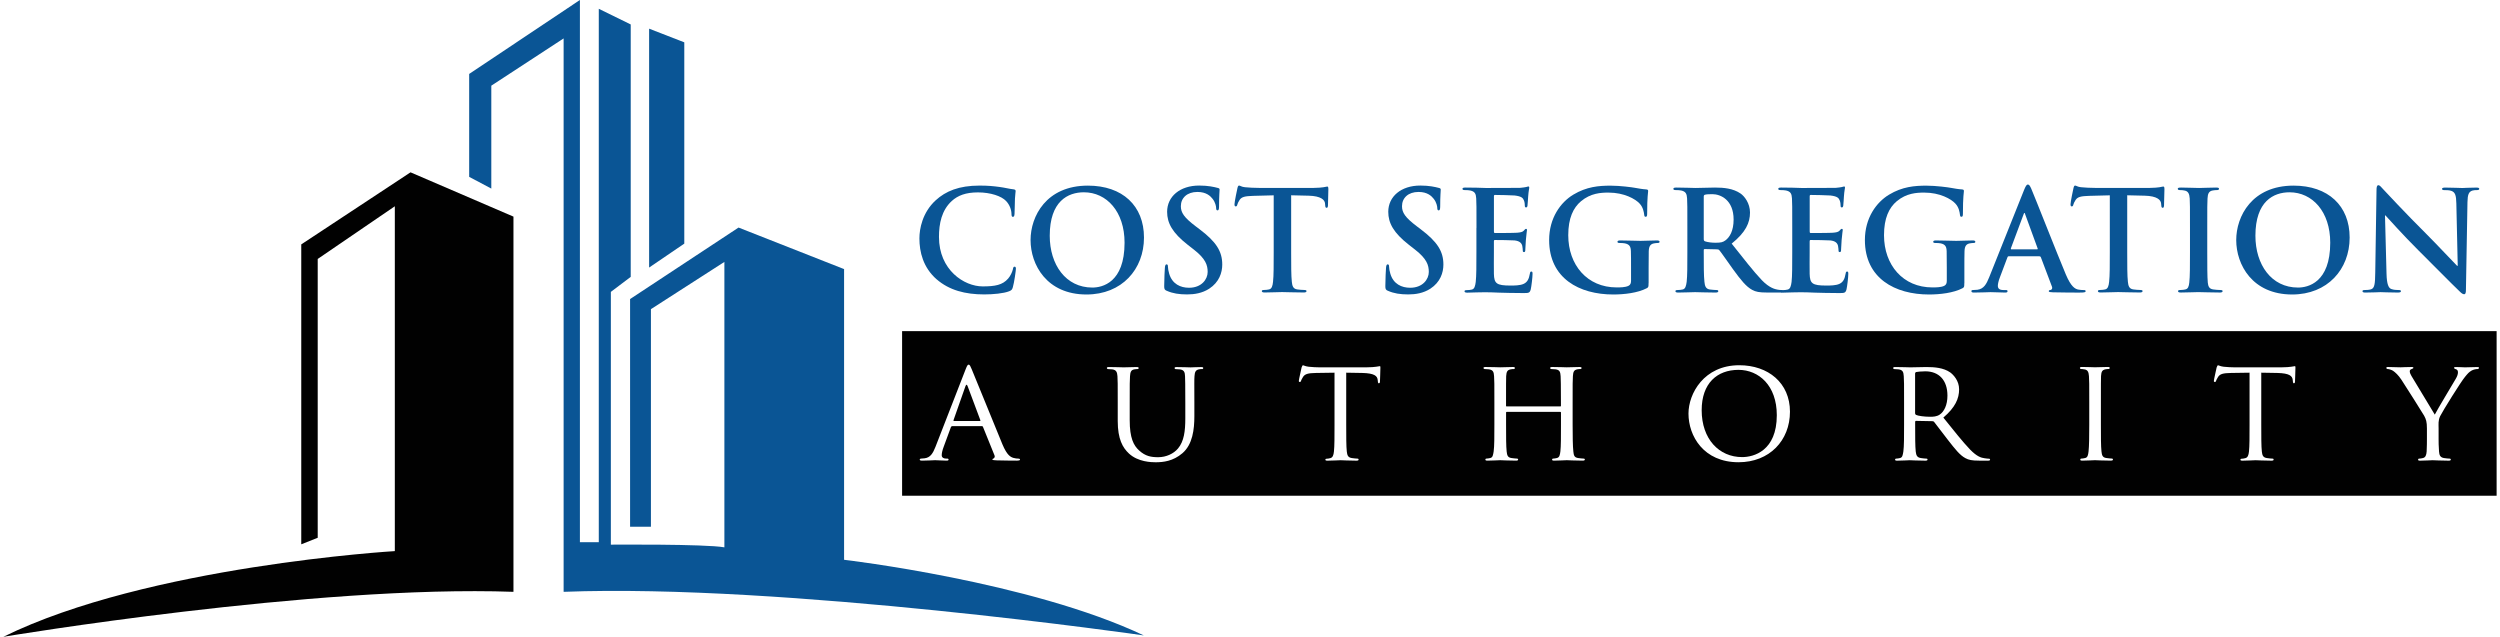 <svg xmlns="http://www.w3.org/2000/svg" viewBox="0 0 212 54" fill="none">
<g clip-path="url(#clip0_4106_26625)">
<path d="M0.287 53.999C0.287 53.999 26.692 49.581 43.541 50.187V18.369L34.813 14.613L25.547 20.725V46.157L26.942 45.604V21.959L33.481 17.492V46.734C33.481 46.734 12.525 47.977 0.287 53.999Z" fill="#010101"/>
<path d="M97.016 53.887C97.016 53.887 66.412 49.468 47.795 50.187V3.258L41.663 7.265V15.992L39.786 14.997V6.27L49.176 -0.001V45.976H50.777V0.746L53.485 2.073V23.479L51.801 24.751V46.186C51.801 46.186 59.831 46.123 61.428 46.414V22.21L55.199 26.216V44.666H53.431V25.36L62.628 19.297L71.578 22.819V47.47C71.578 47.47 87.348 49.307 97.016 53.893V53.887Z" fill="#0A5595"/>
<path d="M55.045 2.431V22.689L58.028 20.659V3.59L55.045 2.431Z" fill="#0A5595"/>
<path d="M79.426 23.687C78.272 22.674 77.966 21.357 77.966 20.214C77.966 19.413 78.214 18.025 79.345 16.987C80.193 16.211 81.312 15.738 83.066 15.738C83.795 15.738 84.231 15.784 84.773 15.856C85.22 15.914 85.598 16.021 85.95 16.055C86.079 16.067 86.126 16.128 86.126 16.197C86.126 16.292 86.091 16.433 86.068 16.846C86.045 17.235 86.056 17.881 86.033 18.118C86.022 18.294 85.999 18.389 85.892 18.389C85.797 18.389 85.774 18.294 85.774 18.129C85.762 17.763 85.609 17.353 85.315 17.045C84.926 16.632 84.009 16.315 82.924 16.315C81.9 16.315 81.228 16.575 80.709 17.045C79.85 17.835 79.625 18.954 79.625 20.093C79.625 22.897 81.756 24.287 83.334 24.287C84.381 24.287 85.018 24.169 85.488 23.626C85.687 23.401 85.84 23.061 85.889 22.851C85.924 22.663 85.947 22.614 86.042 22.614C86.126 22.614 86.149 22.698 86.149 22.79C86.149 22.931 86.007 23.955 85.889 24.356C85.831 24.555 85.782 24.616 85.583 24.696C85.113 24.884 84.216 24.967 83.463 24.967C81.851 24.967 80.496 24.613 79.426 23.684V23.687Z" fill="#0A5595"/>
<path d="M87.392 20.356C87.392 18.343 88.721 15.741 92.254 15.741C95.188 15.741 97.01 17.448 97.01 20.145C97.01 22.842 95.127 24.973 92.136 24.973C88.756 24.973 87.392 22.441 87.392 20.358V20.356ZM95.363 20.581C95.363 17.942 93.844 16.306 91.914 16.306C90.561 16.306 89.018 17.059 89.018 19.992C89.018 22.441 90.371 24.385 92.632 24.385C93.457 24.385 95.363 23.984 95.363 20.581Z" fill="#0A5595"/>
<path d="M98.949 24.665C98.761 24.581 98.724 24.523 98.724 24.264C98.724 23.615 98.77 22.908 98.781 22.721C98.793 22.545 98.828 22.415 98.923 22.415C99.029 22.415 99.041 22.522 99.041 22.614C99.041 22.767 99.087 23.015 99.148 23.214C99.407 24.085 100.102 24.402 100.832 24.402C101.89 24.402 102.41 23.684 102.41 23.061C102.41 22.484 102.234 21.942 101.256 21.178L100.714 20.754C99.419 19.741 98.972 18.916 98.972 17.962C98.972 16.667 100.056 15.735 101.691 15.735C102.456 15.735 102.952 15.854 103.258 15.934C103.364 15.957 103.422 15.992 103.422 16.076C103.422 16.228 103.376 16.569 103.376 17.489C103.376 17.748 103.341 17.841 103.246 17.841C103.162 17.841 103.128 17.771 103.128 17.63C103.128 17.523 103.07 17.16 102.822 16.854C102.646 16.632 102.303 16.277 101.539 16.277C100.668 16.277 100.137 16.782 100.137 17.489C100.137 18.031 100.408 18.443 101.386 19.185L101.715 19.433C103.139 20.506 103.647 21.316 103.647 22.435C103.647 23.119 103.387 23.929 102.539 24.483C101.951 24.861 101.291 24.967 100.668 24.967C99.984 24.967 99.453 24.884 98.949 24.662V24.665Z" fill="#0A5595"/>
<path d="M108.016 16.563L106.263 16.609C105.579 16.632 105.297 16.69 105.121 16.95C105.002 17.125 104.945 17.267 104.922 17.362C104.898 17.457 104.864 17.503 104.792 17.503C104.711 17.503 104.685 17.445 104.685 17.316C104.685 17.128 104.91 16.055 104.933 15.96C104.968 15.807 105.005 15.735 105.074 15.735C105.17 15.735 105.285 15.854 105.579 15.877C105.919 15.911 106.369 15.934 106.756 15.934H111.42C111.797 15.934 112.054 15.9 112.233 15.877C112.409 15.842 112.504 15.819 112.55 15.819C112.631 15.819 112.645 15.891 112.645 16.067C112.645 16.315 112.611 17.125 112.611 17.434C112.599 17.552 112.576 17.622 112.504 17.622C112.409 17.622 112.386 17.564 112.374 17.385L112.363 17.255C112.34 16.95 112.022 16.621 110.973 16.595L109.49 16.56V21.388C109.49 22.473 109.49 23.401 109.548 23.909C109.582 24.238 109.654 24.497 110.006 24.543C110.171 24.567 110.43 24.59 110.606 24.59C110.736 24.59 110.794 24.624 110.794 24.685C110.794 24.768 110.699 24.803 110.569 24.803C109.793 24.803 109.049 24.768 108.72 24.768C108.449 24.768 107.708 24.803 107.238 24.803C107.085 24.803 107.001 24.768 107.001 24.685C107.001 24.627 107.047 24.59 107.189 24.59C107.364 24.59 107.506 24.567 107.612 24.543C107.849 24.497 107.918 24.238 107.953 23.895C108.01 23.401 108.01 22.47 108.01 21.385V16.557L108.016 16.563Z" fill="#0A5595"/>
<path d="M117.702 24.665C117.514 24.581 117.477 24.523 117.477 24.264C117.477 23.615 117.523 22.908 117.534 22.721C117.546 22.545 117.58 22.415 117.676 22.415C117.782 22.415 117.794 22.522 117.794 22.614C117.794 22.767 117.84 23.015 117.901 23.214C118.16 24.085 118.855 24.402 119.585 24.402C120.643 24.402 121.163 23.684 121.163 23.061C121.163 22.484 120.987 21.942 120.009 21.178L119.467 20.754C118.172 19.741 117.725 18.916 117.725 17.962C117.725 16.667 118.809 15.735 120.444 15.735C121.209 15.735 121.705 15.854 122.01 15.934C122.117 15.957 122.175 15.992 122.175 16.076C122.175 16.228 122.129 16.569 122.129 17.489C122.129 17.748 122.094 17.841 121.999 17.841C121.915 17.841 121.881 17.771 121.881 17.63C121.881 17.523 121.823 17.16 121.575 16.854C121.399 16.632 121.056 16.277 120.291 16.277C119.42 16.277 118.89 16.782 118.89 17.489C118.89 18.031 119.161 18.443 120.139 19.185L120.467 19.433C121.892 20.506 122.4 21.316 122.4 22.435C122.4 23.119 122.14 23.929 121.292 24.483C120.704 24.861 120.043 24.967 119.42 24.967C118.737 24.967 118.206 24.884 117.702 24.662V24.665Z" fill="#0A5595"/>
<path d="M125.206 19.32C125.206 17.529 125.206 17.2 125.183 16.825C125.16 16.424 125.065 16.237 124.675 16.153C124.58 16.13 124.381 16.119 124.217 16.119C124.087 16.119 124.018 16.096 124.018 16.012C124.018 15.928 124.101 15.905 124.277 15.905C124.594 15.905 124.938 15.917 125.232 15.917C125.538 15.928 125.809 15.94 125.973 15.94C126.351 15.94 128.693 15.94 128.918 15.928C129.143 15.905 129.33 15.882 129.422 15.859C129.48 15.848 129.552 15.813 129.61 15.813C129.668 15.813 129.682 15.859 129.682 15.92C129.682 16 129.624 16.145 129.587 16.684C129.575 16.802 129.552 17.321 129.529 17.46C129.518 17.517 129.495 17.59 129.411 17.59C129.327 17.59 129.304 17.532 129.304 17.425C129.304 17.342 129.293 17.143 129.232 17.001C129.148 16.788 129.033 16.649 128.442 16.577C128.243 16.554 127.006 16.531 126.769 16.531C126.711 16.531 126.685 16.566 126.685 16.649V19.629C126.685 19.712 126.697 19.759 126.769 19.759C127.029 19.759 128.381 19.759 128.652 19.735C128.935 19.712 129.111 19.678 129.218 19.559C129.301 19.464 129.347 19.407 129.405 19.407C129.451 19.407 129.489 19.43 129.489 19.502C129.489 19.574 129.443 19.761 129.394 20.361C129.382 20.598 129.347 21.068 129.347 21.152C129.347 21.247 129.347 21.377 129.241 21.377C129.157 21.377 129.134 21.33 129.134 21.27C129.123 21.152 129.123 20.999 129.088 20.846C129.03 20.612 128.863 20.433 128.427 20.387C128.202 20.364 127.037 20.353 126.755 20.353C126.697 20.353 126.683 20.399 126.683 20.471V21.4C126.683 21.8 126.671 22.885 126.683 23.225C126.706 24.039 126.896 24.215 128.096 24.215C128.401 24.215 128.898 24.215 129.203 24.073C129.509 23.932 129.65 23.684 129.734 23.202C129.757 23.072 129.78 23.026 129.864 23.026C129.959 23.026 129.959 23.121 129.959 23.24C129.959 23.511 129.864 24.313 129.806 24.546C129.722 24.852 129.619 24.852 129.172 24.852C128.289 24.852 127.64 24.829 127.135 24.817C126.631 24.794 126.264 24.783 125.912 24.783C125.783 24.783 125.523 24.783 125.24 24.794C124.969 24.794 124.664 24.817 124.427 24.817C124.274 24.817 124.191 24.783 124.191 24.699C124.191 24.641 124.237 24.604 124.378 24.604C124.554 24.604 124.695 24.581 124.802 24.558C125.039 24.512 125.096 24.252 125.142 23.909C125.2 23.416 125.2 22.484 125.2 21.4V19.329L125.206 19.32Z" fill="#0A5595"/>
<path d="M139.797 24.018C139.797 24.336 139.786 24.362 139.644 24.442C138.88 24.843 137.726 24.973 136.806 24.973C133.922 24.973 131.367 23.606 131.367 20.358C131.367 18.475 132.344 17.154 133.414 16.508C134.545 15.825 135.595 15.744 136.581 15.744C137.395 15.744 138.43 15.885 138.666 15.931C138.915 15.977 139.327 16.049 139.598 16.061C139.739 16.073 139.762 16.119 139.762 16.202C139.762 16.332 139.679 16.661 139.679 18.135C139.679 18.322 139.644 18.383 139.549 18.383C139.465 18.383 139.442 18.325 139.431 18.23C139.396 17.959 139.338 17.581 139.03 17.252C138.675 16.874 137.735 16.332 136.402 16.332C135.753 16.332 134.894 16.378 134.072 17.062C133.412 17.616 132.988 18.498 132.988 19.946C132.988 22.478 134.6 24.373 137.086 24.373C137.392 24.373 137.804 24.373 138.087 24.243C138.263 24.16 138.312 24.007 138.312 23.808V22.7C138.312 22.112 138.312 21.665 138.3 21.31C138.289 20.909 138.182 20.722 137.795 20.638C137.7 20.615 137.501 20.604 137.337 20.604C137.23 20.604 137.161 20.581 137.161 20.508C137.161 20.413 137.245 20.39 137.409 20.39C138.02 20.39 138.762 20.425 139.116 20.425C139.471 20.425 140.106 20.39 140.495 20.39C140.648 20.39 140.732 20.413 140.732 20.508C140.732 20.581 140.659 20.604 140.579 20.604C140.484 20.604 140.403 20.615 140.261 20.638C139.944 20.696 139.826 20.898 139.814 21.31C139.803 21.662 139.803 22.135 139.803 22.723V24.018H139.797Z" fill="#0A5595"/>
<path d="M143.088 19.32C143.088 17.529 143.088 17.2 143.065 16.825C143.042 16.424 142.946 16.237 142.56 16.153C142.465 16.13 142.266 16.119 142.101 16.119C141.972 16.119 141.902 16.096 141.902 16.012C141.902 15.928 141.986 15.905 142.162 15.905C142.785 15.905 143.529 15.94 143.774 15.94C144.175 15.94 145.069 15.905 145.433 15.905C146.174 15.905 146.964 15.975 147.599 16.41C147.927 16.635 148.4 17.235 148.4 18.022C148.4 18.893 148.037 19.695 146.846 20.659C147.893 21.977 148.706 23.026 149.401 23.756C150.062 24.44 150.543 24.52 150.719 24.558C150.849 24.581 150.956 24.593 151.048 24.593C151.14 24.593 151.189 24.627 151.189 24.688C151.189 24.783 151.106 24.806 150.964 24.806H149.845C149.185 24.806 148.894 24.748 148.585 24.581C148.08 24.31 147.63 23.756 146.973 22.85C146.503 22.201 145.96 21.403 145.807 21.227C145.75 21.155 145.678 21.143 145.594 21.143L144.57 21.12C144.513 21.12 144.478 21.143 144.478 21.215V21.38C144.478 22.476 144.478 23.404 144.536 23.9C144.57 24.244 144.642 24.5 144.994 24.549C145.17 24.572 145.43 24.595 145.571 24.595C145.666 24.595 145.712 24.63 145.712 24.691C145.712 24.774 145.629 24.809 145.476 24.809C144.792 24.809 143.921 24.774 143.745 24.774C143.52 24.774 142.779 24.809 142.309 24.809C142.156 24.809 142.075 24.774 142.075 24.691C142.075 24.633 142.122 24.595 142.263 24.595C142.439 24.595 142.58 24.572 142.687 24.549C142.923 24.503 142.981 24.244 143.03 23.9C143.088 23.407 143.088 22.476 143.088 21.391V19.32ZM144.478 20.252C144.478 20.382 144.501 20.428 144.585 20.465C144.833 20.549 145.185 20.584 145.479 20.584C145.949 20.584 146.102 20.537 146.315 20.384C146.67 20.125 147.01 19.583 147.01 18.619C147.01 16.947 145.903 16.465 145.21 16.465C144.916 16.465 144.703 16.477 144.585 16.511C144.504 16.534 144.478 16.583 144.478 16.675V20.255V20.252Z" fill="#0A5595"/>
<path d="M151.982 19.32C151.982 17.529 151.982 17.2 151.959 16.825C151.936 16.424 151.841 16.237 151.454 16.153C151.359 16.13 151.16 16.119 150.996 16.119C150.866 16.119 150.797 16.096 150.797 16.012C150.797 15.928 150.881 15.905 151.056 15.905C151.374 15.905 151.717 15.917 152.008 15.917C152.314 15.928 152.585 15.94 152.749 15.94C153.127 15.94 155.469 15.94 155.694 15.928C155.916 15.905 156.107 15.882 156.199 15.859C156.257 15.848 156.329 15.813 156.386 15.813C156.444 15.813 156.456 15.859 156.456 15.92C156.456 16 156.398 16.145 156.363 16.684C156.352 16.802 156.329 17.321 156.306 17.46C156.294 17.517 156.271 17.59 156.187 17.59C156.104 17.59 156.081 17.532 156.081 17.425C156.081 17.342 156.069 17.143 156.009 17.001C155.925 16.788 155.81 16.649 155.218 16.577C155.019 16.554 153.782 16.531 153.545 16.531C153.488 16.531 153.462 16.566 153.462 16.649V19.629C153.462 19.712 153.473 19.759 153.545 19.759C153.805 19.759 155.158 19.759 155.429 19.735C155.711 19.712 155.887 19.678 155.994 19.559C156.078 19.464 156.124 19.407 156.182 19.407C156.228 19.407 156.265 19.43 156.265 19.502C156.265 19.574 156.219 19.761 156.17 20.361C156.159 20.598 156.124 21.068 156.124 21.152C156.124 21.247 156.124 21.377 156.017 21.377C155.934 21.377 155.91 21.33 155.91 21.27C155.899 21.152 155.899 20.999 155.864 20.846C155.807 20.612 155.642 20.433 155.204 20.387C154.979 20.364 153.814 20.353 153.531 20.353C153.473 20.353 153.459 20.399 153.459 20.471V21.4C153.459 21.8 153.447 22.885 153.459 23.225C153.482 24.039 153.672 24.215 154.872 24.215C155.178 24.215 155.674 24.215 155.98 24.073C156.285 23.932 156.427 23.684 156.51 23.202C156.533 23.072 156.557 23.026 156.64 23.026C156.735 23.026 156.735 23.121 156.735 23.24C156.735 23.511 156.64 24.313 156.582 24.546C156.499 24.852 156.395 24.852 155.948 24.852C155.065 24.852 154.417 24.829 153.912 24.817C153.407 24.794 153.041 24.783 152.689 24.783C152.559 24.783 152.3 24.783 152.017 24.794C151.746 24.794 151.44 24.817 151.204 24.817C151.051 24.817 150.97 24.783 150.97 24.699C150.97 24.641 151.016 24.604 151.157 24.604C151.333 24.604 151.475 24.581 151.581 24.558C151.818 24.512 151.876 24.252 151.925 23.909C151.982 23.416 151.982 22.484 151.982 21.4V19.329V19.32Z" fill="#0A5595"/>
<path d="M166.573 24.018C166.573 24.336 166.562 24.362 166.421 24.442C165.656 24.843 164.503 24.973 163.583 24.973C160.698 24.973 158.143 23.606 158.143 20.358C158.143 18.475 159.121 17.154 160.191 16.508C161.321 15.825 162.371 15.744 163.358 15.744C164.171 15.744 165.206 15.885 165.443 15.931C165.691 15.977 166.103 16.049 166.374 16.061C166.516 16.073 166.539 16.119 166.539 16.202C166.539 16.332 166.455 16.661 166.455 18.135C166.455 18.322 166.421 18.383 166.325 18.383C166.242 18.383 166.219 18.325 166.207 18.23C166.173 17.959 166.115 17.581 165.806 17.252C165.452 16.874 164.511 16.332 163.179 16.332C162.53 16.332 161.67 16.378 160.848 17.062C160.188 17.616 159.764 18.498 159.764 19.946C159.764 22.478 161.376 24.373 163.862 24.373C164.168 24.373 164.58 24.373 164.863 24.243C165.039 24.16 165.088 24.007 165.088 23.808V22.7C165.088 22.112 165.088 21.665 165.077 21.31C165.065 20.909 164.958 20.722 164.572 20.638C164.477 20.615 164.278 20.604 164.113 20.604C164.007 20.604 163.937 20.581 163.937 20.508C163.937 20.413 164.021 20.39 164.185 20.39C164.797 20.39 165.538 20.425 165.893 20.425C166.248 20.425 166.882 20.39 167.271 20.39C167.424 20.39 167.508 20.413 167.508 20.508C167.508 20.581 167.436 20.604 167.355 20.604C167.26 20.604 167.179 20.615 167.038 20.638C166.721 20.696 166.602 20.898 166.591 21.31C166.579 21.662 166.579 22.135 166.579 22.723V24.018H166.573Z" fill="#0A5595"/>
<path d="M170.334 21.734C170.277 21.734 170.251 21.757 170.228 21.829L169.593 23.514C169.475 23.808 169.417 24.09 169.417 24.232C169.417 24.442 169.524 24.595 169.887 24.595H170.063C170.205 24.595 170.239 24.618 170.239 24.69C170.239 24.786 170.167 24.809 170.04 24.809C169.662 24.809 169.158 24.774 168.791 24.774C168.662 24.774 168.016 24.809 167.401 24.809C167.248 24.809 167.176 24.786 167.176 24.69C167.176 24.618 167.222 24.595 167.318 24.595C167.424 24.595 167.589 24.584 167.681 24.572C168.223 24.5 168.445 24.102 168.682 23.514L171.638 16.119C171.779 15.778 171.851 15.649 171.967 15.649C172.074 15.649 172.143 15.755 172.261 16.026C172.544 16.675 174.427 21.477 175.18 23.268C175.627 24.33 175.97 24.494 176.215 24.552C176.391 24.587 176.57 24.598 176.708 24.598C176.804 24.598 176.861 24.61 176.861 24.693C176.861 24.788 176.755 24.811 176.319 24.811C175.884 24.811 175.036 24.811 174.092 24.788C173.879 24.777 173.738 24.777 173.738 24.693C173.738 24.621 173.784 24.598 173.902 24.587C173.986 24.564 174.067 24.457 174.009 24.315L173.066 21.818C173.043 21.76 173.008 21.734 172.947 21.734H170.323H170.334ZM172.737 21.146C172.795 21.146 172.809 21.111 172.795 21.074L171.733 18.166C171.722 18.12 171.71 18.06 171.676 18.06C171.641 18.06 171.618 18.117 171.603 18.166L170.522 21.062C170.51 21.108 170.522 21.146 170.568 21.146H172.734H172.737Z" fill="#0A5595"/>
<path d="M178.912 16.563L177.158 16.609C176.475 16.632 176.192 16.69 176.016 16.95C175.898 17.125 175.84 17.267 175.817 17.362C175.794 17.457 175.759 17.503 175.687 17.503C175.604 17.503 175.581 17.445 175.581 17.316C175.581 17.128 175.803 16.055 175.829 15.96C175.863 15.807 175.901 15.735 175.97 15.735C176.065 15.735 176.183 15.854 176.478 15.877C176.818 15.911 177.268 15.934 177.654 15.934H182.318C182.696 15.934 182.952 15.9 183.131 15.877C183.307 15.842 183.402 15.819 183.449 15.819C183.532 15.819 183.544 15.891 183.544 16.067C183.544 16.315 183.509 17.125 183.509 17.434C183.498 17.552 183.474 17.622 183.402 17.622C183.31 17.622 183.284 17.564 183.273 17.385L183.261 17.255C183.238 16.95 182.918 16.621 181.871 16.595L180.388 16.56V21.388C180.388 22.473 180.388 23.401 180.446 23.909C180.481 24.238 180.553 24.497 180.905 24.543C181.069 24.567 181.329 24.59 181.505 24.59C181.634 24.59 181.692 24.624 181.692 24.685C181.692 24.768 181.597 24.803 181.467 24.803C180.691 24.803 179.947 24.768 179.618 24.768C179.347 24.768 178.606 24.803 178.136 24.803C177.983 24.803 177.902 24.768 177.902 24.685C177.902 24.627 177.948 24.59 178.09 24.59C178.266 24.59 178.407 24.567 178.514 24.543C178.75 24.497 178.819 24.238 178.854 23.895C178.912 23.401 178.912 22.47 178.912 21.385V16.557V16.563Z" fill="#0A5595"/>
<path d="M185.71 19.32C185.71 17.529 185.71 17.2 185.687 16.825C185.664 16.424 185.545 16.226 185.286 16.165C185.156 16.13 185.003 16.119 184.862 16.119C184.744 16.119 184.674 16.096 184.674 16.001C184.674 15.928 184.769 15.905 184.957 15.905C185.404 15.905 186.148 15.94 186.488 15.94C186.783 15.94 187.478 15.905 187.925 15.905C188.078 15.905 188.173 15.928 188.173 16.001C188.173 16.096 188.101 16.119 187.985 16.119C187.87 16.119 187.775 16.13 187.633 16.153C187.316 16.211 187.221 16.413 187.198 16.825C187.175 17.203 187.175 17.532 187.175 19.32V21.391C187.175 22.533 187.175 23.465 187.221 23.97C187.256 24.287 187.339 24.5 187.691 24.546C187.856 24.569 188.115 24.593 188.291 24.593C188.421 24.593 188.479 24.627 188.479 24.688C188.479 24.771 188.383 24.806 188.254 24.806C187.478 24.806 186.734 24.771 186.416 24.771C186.145 24.771 185.404 24.806 184.931 24.806C184.778 24.806 184.697 24.771 184.697 24.688C184.697 24.63 184.744 24.593 184.885 24.593C185.061 24.593 185.202 24.569 185.309 24.546C185.545 24.5 185.615 24.298 185.652 23.958C185.71 23.465 185.71 22.533 185.71 21.391V19.32Z" fill="#0A5595"/>
<path d="M189.632 20.356C189.632 18.343 190.961 15.741 194.495 15.741C197.428 15.741 199.25 17.448 199.25 20.145C199.25 22.842 197.367 24.973 194.376 24.973C190.996 24.973 189.632 22.441 189.632 20.358V20.356ZM197.604 20.581C197.604 17.942 196.084 16.306 194.154 16.306C192.802 16.306 191.259 17.059 191.259 19.992C191.259 22.441 192.611 24.385 194.872 24.385C195.697 24.385 197.604 23.984 197.604 20.581Z" fill="#0A5595"/>
<path d="M202.377 23.205C202.4 24.125 202.553 24.431 202.789 24.511C202.988 24.584 203.213 24.595 203.401 24.595C203.531 24.595 203.6 24.618 203.6 24.69C203.6 24.785 203.493 24.808 203.329 24.808C202.564 24.808 202.091 24.774 201.869 24.774C201.763 24.774 201.209 24.808 200.597 24.808C200.445 24.808 200.338 24.797 200.338 24.69C200.338 24.618 200.41 24.595 200.525 24.595C200.678 24.595 200.892 24.584 201.056 24.537C201.362 24.442 201.411 24.102 201.422 23.078L201.529 16.107C201.529 15.87 201.564 15.706 201.682 15.706C201.812 15.706 201.918 15.859 202.117 16.072C202.259 16.225 204.047 18.146 205.769 19.854C206.571 20.652 208.16 22.348 208.359 22.539H208.416L208.298 17.252C208.287 16.534 208.18 16.309 207.897 16.194C207.721 16.121 207.439 16.121 207.274 16.121C207.133 16.121 207.087 16.087 207.087 16.015C207.087 15.919 207.217 15.908 207.393 15.908C208.004 15.908 208.569 15.943 208.817 15.943C208.947 15.943 209.394 15.908 209.971 15.908C210.124 15.908 210.242 15.919 210.242 16.015C210.242 16.087 210.17 16.121 210.029 16.121C209.91 16.121 209.818 16.121 209.677 16.156C209.348 16.251 209.253 16.496 209.241 17.157L209.111 24.586C209.111 24.846 209.065 24.953 208.959 24.953C208.829 24.953 208.688 24.823 208.558 24.693C207.816 23.986 206.308 22.443 205.085 21.232C203.802 19.96 202.495 18.489 202.282 18.264H202.247L202.377 23.211V23.205Z" fill="#0A5595"/>
<path d="M163.265 31.488C162.945 31.488 162.599 31.526 162.486 31.549C162.437 31.572 162.4 31.61 162.4 31.673V35.045C162.4 35.105 162.423 35.143 162.475 35.18C162.636 35.267 163.193 35.342 163.675 35.342C163.934 35.342 164.231 35.33 164.488 35.157C164.857 34.909 165.143 34.355 165.143 33.551C165.143 32.241 164.425 31.488 163.265 31.488Z" fill="#010101"/>
<path d="M147.425 31.364C145.611 31.364 144.302 32.5 144.302 34.785C144.302 37.23 145.773 38.762 147.734 38.762C148.709 38.762 150.673 38.243 150.673 35.206C150.673 32.685 149.141 31.364 147.425 31.364Z" fill="#010101"/>
<path d="M82.056 32.749C81.995 32.587 81.932 32.587 81.871 32.749L80.859 35.627C80.847 35.676 80.859 35.702 80.896 35.702H83.094C83.143 35.702 83.143 35.679 83.132 35.627L82.056 32.749Z" fill="#010101"/>
<path d="M76.498 28.082V42.038H211.713V28.082H76.498ZM86.255 39.062C86.094 39.062 85.292 39.062 84.539 39.039C84.329 39.027 84.156 39.027 84.156 38.964C84.156 38.915 84.181 38.915 84.231 38.889C84.291 38.863 84.403 38.776 84.329 38.603L83.354 36.195C83.331 36.146 83.316 36.135 83.256 36.135H80.749C80.7 36.135 80.663 36.158 80.637 36.221L80.02 37.9C79.921 38.159 79.858 38.419 79.858 38.603C79.858 38.814 80.043 38.889 80.227 38.889H80.325C80.412 38.889 80.438 38.926 80.438 38.975C80.438 39.036 80.377 39.062 80.276 39.062C80.017 39.062 79.423 39.025 79.301 39.025C79.189 39.025 78.647 39.062 78.203 39.062C78.067 39.062 77.992 39.039 77.992 38.975C77.992 38.926 78.041 38.889 78.09 38.889C78.165 38.889 78.324 38.877 78.41 38.863C78.903 38.802 79.114 38.43 79.325 37.9L81.88 31.33C82.015 30.983 82.064 30.923 82.139 30.923C82.252 30.923 82.289 31.07 82.399 31.306C82.598 31.751 84.34 36.086 85.006 37.681C85.401 38.618 85.698 38.753 85.932 38.828C86.094 38.877 86.252 38.889 86.365 38.889C86.425 38.889 86.5 38.912 86.5 38.975C86.5 39.039 86.376 39.062 86.252 39.062H86.255ZM101.948 31.295C101.873 31.295 101.812 31.295 101.677 31.318C101.38 31.379 101.319 31.552 101.293 31.898C101.267 32.232 101.282 32.526 101.282 34.159V35.284C101.282 36.42 101.134 37.692 100.269 38.433C99.479 39.111 98.64 39.2 97.996 39.2C97.639 39.2 96.502 39.175 95.735 38.459C95.205 37.966 94.784 37.236 94.784 35.705V34.162C94.784 32.532 94.784 32.235 94.76 31.901C94.734 31.569 94.674 31.37 94.316 31.321C94.23 31.309 94.045 31.298 93.947 31.298C93.91 31.298 93.861 31.249 93.861 31.211C93.861 31.151 93.91 31.125 94.034 31.125C94.527 31.125 95.182 31.151 95.28 31.151C95.378 31.151 96.058 31.125 96.379 31.125C96.502 31.125 96.563 31.151 96.563 31.211C96.563 31.249 96.514 31.298 96.465 31.298C96.39 31.298 96.329 31.298 96.194 31.321C95.908 31.37 95.848 31.555 95.825 31.901C95.799 32.235 95.799 32.529 95.799 34.162V35.633C95.799 37.153 96.133 37.781 96.601 38.203C97.131 38.684 97.601 38.771 98.219 38.771C98.885 38.771 99.528 38.474 99.897 38.029C100.405 37.424 100.514 36.559 100.514 35.486V34.165C100.514 32.535 100.503 32.238 100.491 31.904C100.48 31.572 100.416 31.373 100.059 31.324C99.972 31.312 99.788 31.301 99.689 31.301C99.641 31.301 99.603 31.252 99.603 31.214C99.603 31.154 99.652 31.128 99.776 31.128C100.258 31.128 100.886 31.154 100.95 31.154C101.025 31.154 101.544 31.128 101.864 31.128C101.988 31.128 102.037 31.154 102.037 31.214C102.037 31.252 102 31.301 101.951 31.301L101.948 31.295ZM117.023 32.368C117.023 32.454 116.974 32.503 116.925 32.503C116.876 32.503 116.85 32.466 116.839 32.319L116.827 32.206C116.79 31.886 116.556 31.65 115.518 31.627L114.159 31.604V36.014C114.159 37.026 114.159 37.853 114.208 38.286C114.246 38.595 114.295 38.791 114.629 38.843C114.777 38.866 115.025 38.892 115.123 38.892C115.198 38.892 115.209 38.941 115.209 38.978C115.209 39.027 115.16 39.065 115.036 39.065C114.442 39.065 113.753 39.027 113.689 39.027C113.64 39.027 112.887 39.065 112.564 39.065C112.44 39.065 112.391 39.042 112.391 38.978C112.391 38.941 112.417 38.903 112.478 38.903C112.576 38.903 112.7 38.88 112.798 38.854C113.02 38.805 113.084 38.595 113.118 38.286C113.167 37.853 113.167 37.026 113.167 36.014V31.604L111.598 31.627C110.92 31.638 110.661 31.713 110.499 31.961C110.375 32.146 110.364 32.221 110.326 32.296C110.303 32.382 110.266 32.394 110.214 32.394C110.191 32.394 110.139 32.368 110.139 32.307C110.139 32.195 110.361 31.258 110.372 31.171C110.398 31.11 110.447 30.975 110.485 30.975C110.56 30.975 110.669 31.061 110.967 31.099C111.275 31.136 111.696 31.148 111.82 31.148H115.922C116.279 31.148 116.527 31.122 116.7 31.099C116.862 31.076 116.96 31.05 117.009 31.05C117.058 31.05 117.058 31.11 117.058 31.174C117.058 31.494 117.02 32.25 117.02 32.371L117.023 32.368ZM134.21 39.062C133.616 39.062 132.927 39.025 132.863 39.025C132.814 39.025 132.11 39.062 131.79 39.062C131.666 39.062 131.617 39.039 131.617 38.975C131.617 38.938 131.64 38.889 131.704 38.889C131.802 38.889 131.926 38.863 132.024 38.84C132.246 38.791 132.283 38.58 132.321 38.272C132.37 37.839 132.37 37.049 132.37 36.036V34.987C132.37 34.938 132.344 34.926 132.309 34.926H127.775C127.738 34.926 127.715 34.938 127.715 34.987V36.036C127.715 37.049 127.715 37.851 127.764 38.283C127.801 38.592 127.839 38.788 128.159 38.84C128.321 38.863 128.554 38.889 128.652 38.889C128.713 38.889 128.739 38.938 128.739 38.975C128.739 39.025 128.69 39.062 128.566 39.062C127.96 39.062 127.268 39.025 127.219 39.025C127.158 39.025 126.466 39.062 126.131 39.062C126.019 39.062 125.958 39.039 125.958 38.975C125.958 38.938 125.984 38.889 126.045 38.889C126.143 38.889 126.279 38.863 126.377 38.84C126.587 38.791 126.61 38.592 126.662 38.283C126.723 37.851 126.723 37.023 126.723 36.011V34.159C126.723 32.529 126.723 32.232 126.697 31.898C126.674 31.54 126.61 31.367 126.253 31.318C126.166 31.306 125.981 31.295 125.883 31.295C125.846 31.295 125.797 31.246 125.797 31.209C125.797 31.148 125.846 31.122 125.97 31.122C126.463 31.122 127.155 31.148 127.216 31.148C127.265 31.148 127.957 31.122 128.292 31.122C128.416 31.122 128.465 31.148 128.465 31.209C128.465 31.246 128.416 31.295 128.378 31.295C128.303 31.295 128.231 31.295 128.107 31.318C127.81 31.379 127.749 31.529 127.723 31.898C127.712 32.232 127.712 32.553 127.712 34.182V34.404C127.712 34.465 127.735 34.465 127.773 34.465H132.306C132.344 34.465 132.367 34.465 132.367 34.404V34.182C132.367 32.553 132.355 32.229 132.341 31.898C132.318 31.54 132.266 31.367 131.908 31.318C131.822 31.306 131.637 31.295 131.539 31.295C131.49 31.295 131.453 31.246 131.453 31.209C131.453 31.148 131.502 31.122 131.626 31.122C132.107 31.122 132.811 31.148 132.86 31.148C132.921 31.148 133.613 31.122 133.936 31.122C134.06 31.122 134.121 31.148 134.121 31.209C134.121 31.246 134.072 31.295 134.022 31.295C133.947 31.295 133.887 31.295 133.751 31.318C133.469 31.379 133.405 31.529 133.382 31.898C133.359 32.232 133.359 32.526 133.359 34.159V36.011C133.359 37.023 133.371 37.851 133.42 38.283C133.457 38.592 133.48 38.788 133.815 38.84C133.962 38.863 134.21 38.889 134.296 38.889C134.371 38.889 134.395 38.938 134.395 38.975C134.395 39.025 134.334 39.062 134.21 39.062ZM147.431 39.198C144.454 39.198 143.183 36.962 143.183 35.073C143.183 33.38 144.492 30.972 147.491 30.972C149.937 30.972 151.789 32.466 151.789 34.912C151.789 37.358 150.047 39.198 147.428 39.198H147.431ZM168.508 39.062H167.831C167.213 39.062 166.942 39.001 166.668 38.852C166.198 38.603 165.803 38.099 165.186 37.308C164.73 36.74 164.248 36.06 164.012 35.777C163.963 35.728 163.937 35.716 163.865 35.716L162.48 35.69C162.431 35.69 162.405 35.716 162.405 35.777V36.025C162.405 37.037 162.405 37.853 162.454 38.286C162.492 38.595 162.553 38.791 162.887 38.843C163.034 38.866 163.271 38.892 163.369 38.892C163.444 38.892 163.455 38.941 163.455 38.978C163.455 39.027 163.406 39.065 163.282 39.065C162.688 39.065 161.999 39.027 161.95 39.027C161.938 39.027 161.209 39.065 160.874 39.065C160.761 39.065 160.701 39.042 160.701 38.978C160.701 38.941 160.727 38.892 160.787 38.892C160.885 38.892 161.021 38.866 161.119 38.843C161.33 38.794 161.353 38.595 161.405 38.286C161.465 37.853 161.465 37.026 161.465 36.014V34.162C161.465 32.532 161.465 32.235 161.439 31.901C161.416 31.543 161.353 31.37 160.995 31.321C160.909 31.309 160.724 31.298 160.626 31.298C160.588 31.298 160.539 31.249 160.539 31.211C160.539 31.151 160.588 31.125 160.712 31.125C161.206 31.125 161.935 31.151 161.996 31.151C162.105 31.151 163.02 31.125 163.354 31.125C164.047 31.125 164.811 31.185 165.379 31.581C165.65 31.779 166.132 32.284 166.132 33.014C166.132 33.793 165.812 34.545 164.796 35.411C165.688 36.521 166.44 37.473 167.069 38.127C167.649 38.722 168.006 38.82 168.28 38.857C168.491 38.895 168.601 38.895 168.664 38.895C168.727 38.895 168.762 38.944 168.762 38.981C168.762 39.042 168.702 39.068 168.503 39.068L168.508 39.062ZM179.012 39.062C178.407 39.062 177.703 39.025 177.654 39.025C177.593 39.025 176.913 39.062 176.578 39.062C176.466 39.062 176.405 39.039 176.405 38.975C176.405 38.938 176.431 38.889 176.492 38.889C176.59 38.889 176.725 38.863 176.823 38.84C177.034 38.791 177.071 38.592 177.109 38.283C177.158 37.851 177.169 37.023 177.169 36.011V34.159C177.169 32.529 177.169 32.232 177.143 31.898C177.12 31.54 177.031 31.379 176.797 31.33C176.673 31.304 176.538 31.292 176.463 31.292C176.414 31.292 176.376 31.243 176.376 31.206C176.376 31.145 176.425 31.119 176.549 31.119C176.907 31.119 177.588 31.145 177.648 31.145C177.697 31.145 178.401 31.119 178.736 31.119C178.86 31.119 178.909 31.145 178.909 31.206C178.909 31.243 178.86 31.292 178.822 31.292C178.747 31.292 178.675 31.292 178.551 31.315C178.254 31.376 178.193 31.526 178.167 31.895C178.156 32.229 178.156 32.524 178.156 34.156V36.008C178.156 37.02 178.156 37.848 178.205 38.28C178.242 38.589 178.28 38.785 178.6 38.837C178.761 38.86 178.995 38.886 179.093 38.886C179.154 38.886 179.18 38.935 179.18 38.973C179.18 39.022 179.131 39.059 179.007 39.059L179.012 39.062ZM194.619 32.368C194.619 32.454 194.57 32.503 194.52 32.503C194.471 32.503 194.445 32.466 194.434 32.319L194.422 32.206C194.385 31.886 194.151 31.65 193.113 31.627L191.755 31.604V36.014C191.755 37.026 191.755 37.853 191.804 38.286C191.841 38.595 191.89 38.791 192.225 38.843C192.372 38.866 192.62 38.892 192.718 38.892C192.793 38.892 192.804 38.941 192.804 38.978C192.804 39.027 192.755 39.065 192.631 39.065C192.037 39.065 191.348 39.027 191.284 39.027C191.235 39.027 190.483 39.065 190.16 39.065C190.036 39.065 189.987 39.042 189.987 38.978C189.987 38.941 190.013 38.903 190.073 38.903C190.171 38.903 190.295 38.88 190.393 38.854C190.615 38.805 190.679 38.595 190.713 38.286C190.762 37.853 190.762 37.026 190.762 36.014V31.604L189.193 31.627C188.516 31.638 188.256 31.713 188.095 31.961C187.971 32.146 187.959 32.221 187.922 32.296C187.898 32.382 187.861 32.394 187.809 32.394C187.786 32.394 187.734 32.368 187.734 32.307C187.734 32.195 187.956 31.258 187.968 31.171C187.994 31.11 188.043 30.975 188.08 30.975C188.155 30.975 188.265 31.061 188.562 31.099C188.87 31.136 189.292 31.148 189.416 31.148H193.517C193.874 31.148 194.122 31.122 194.296 31.099C194.457 31.076 194.555 31.05 194.604 31.05C194.653 31.05 194.653 31.11 194.653 31.174C194.653 31.494 194.616 32.25 194.616 32.371L194.619 32.368ZM210.086 31.295C209.962 31.295 209.752 31.332 209.582 31.43C209.371 31.555 209.273 31.664 209.039 31.95C208.682 32.371 207.15 34.84 206.928 35.284C206.744 35.653 206.793 35.987 206.793 36.334V37.236C206.793 37.409 206.793 37.853 206.83 38.286C206.853 38.595 206.928 38.791 207.251 38.843C207.398 38.866 207.646 38.892 207.744 38.892C207.805 38.892 207.831 38.941 207.831 38.978C207.831 39.027 207.77 39.065 207.658 39.065C207.052 39.065 206.348 39.027 206.288 39.027C206.239 39.027 205.547 39.065 205.226 39.065C205.102 39.065 205.053 39.042 205.053 38.978C205.053 38.941 205.076 38.892 205.14 38.892C205.238 38.892 205.362 38.866 205.46 38.843C205.682 38.794 205.757 38.595 205.78 38.286C205.803 37.853 205.803 37.409 205.803 37.236V36.334C205.803 35.765 205.728 35.555 205.57 35.258C205.483 35.099 204.012 32.763 203.643 32.206C203.383 31.811 203.124 31.578 202.928 31.442C202.766 31.344 202.559 31.295 202.472 31.295C202.412 31.295 202.36 31.246 202.36 31.197C202.36 31.148 202.397 31.122 202.495 31.122C202.706 31.122 203.522 31.148 203.571 31.148C203.646 31.148 204.09 31.122 204.508 31.122C204.632 31.122 204.655 31.148 204.655 31.197C204.655 31.234 204.58 31.272 204.482 31.306C204.396 31.344 204.347 31.393 204.347 31.48C204.347 31.627 204.422 31.751 204.494 31.886L206.47 35.16C206.692 34.716 208.05 32.466 208.249 32.123C208.385 31.889 208.434 31.716 208.434 31.581C208.434 31.433 208.385 31.347 208.261 31.309C208.163 31.286 208.099 31.234 208.099 31.185C208.099 31.148 208.16 31.125 208.272 31.125C208.558 31.125 208.938 31.151 209.025 31.151C209.1 31.151 209.879 31.125 210.086 31.125C210.161 31.125 210.222 31.151 210.222 31.185C210.222 31.234 210.173 31.298 210.086 31.298V31.295Z" fill="#010101"/>
</g>
<defs>
<clipPath id="clip0_4106_26625">
<rect width="211.426" height="54" fill="white" transform="translate(0.287)"/>
</clipPath>
</defs>
</svg>